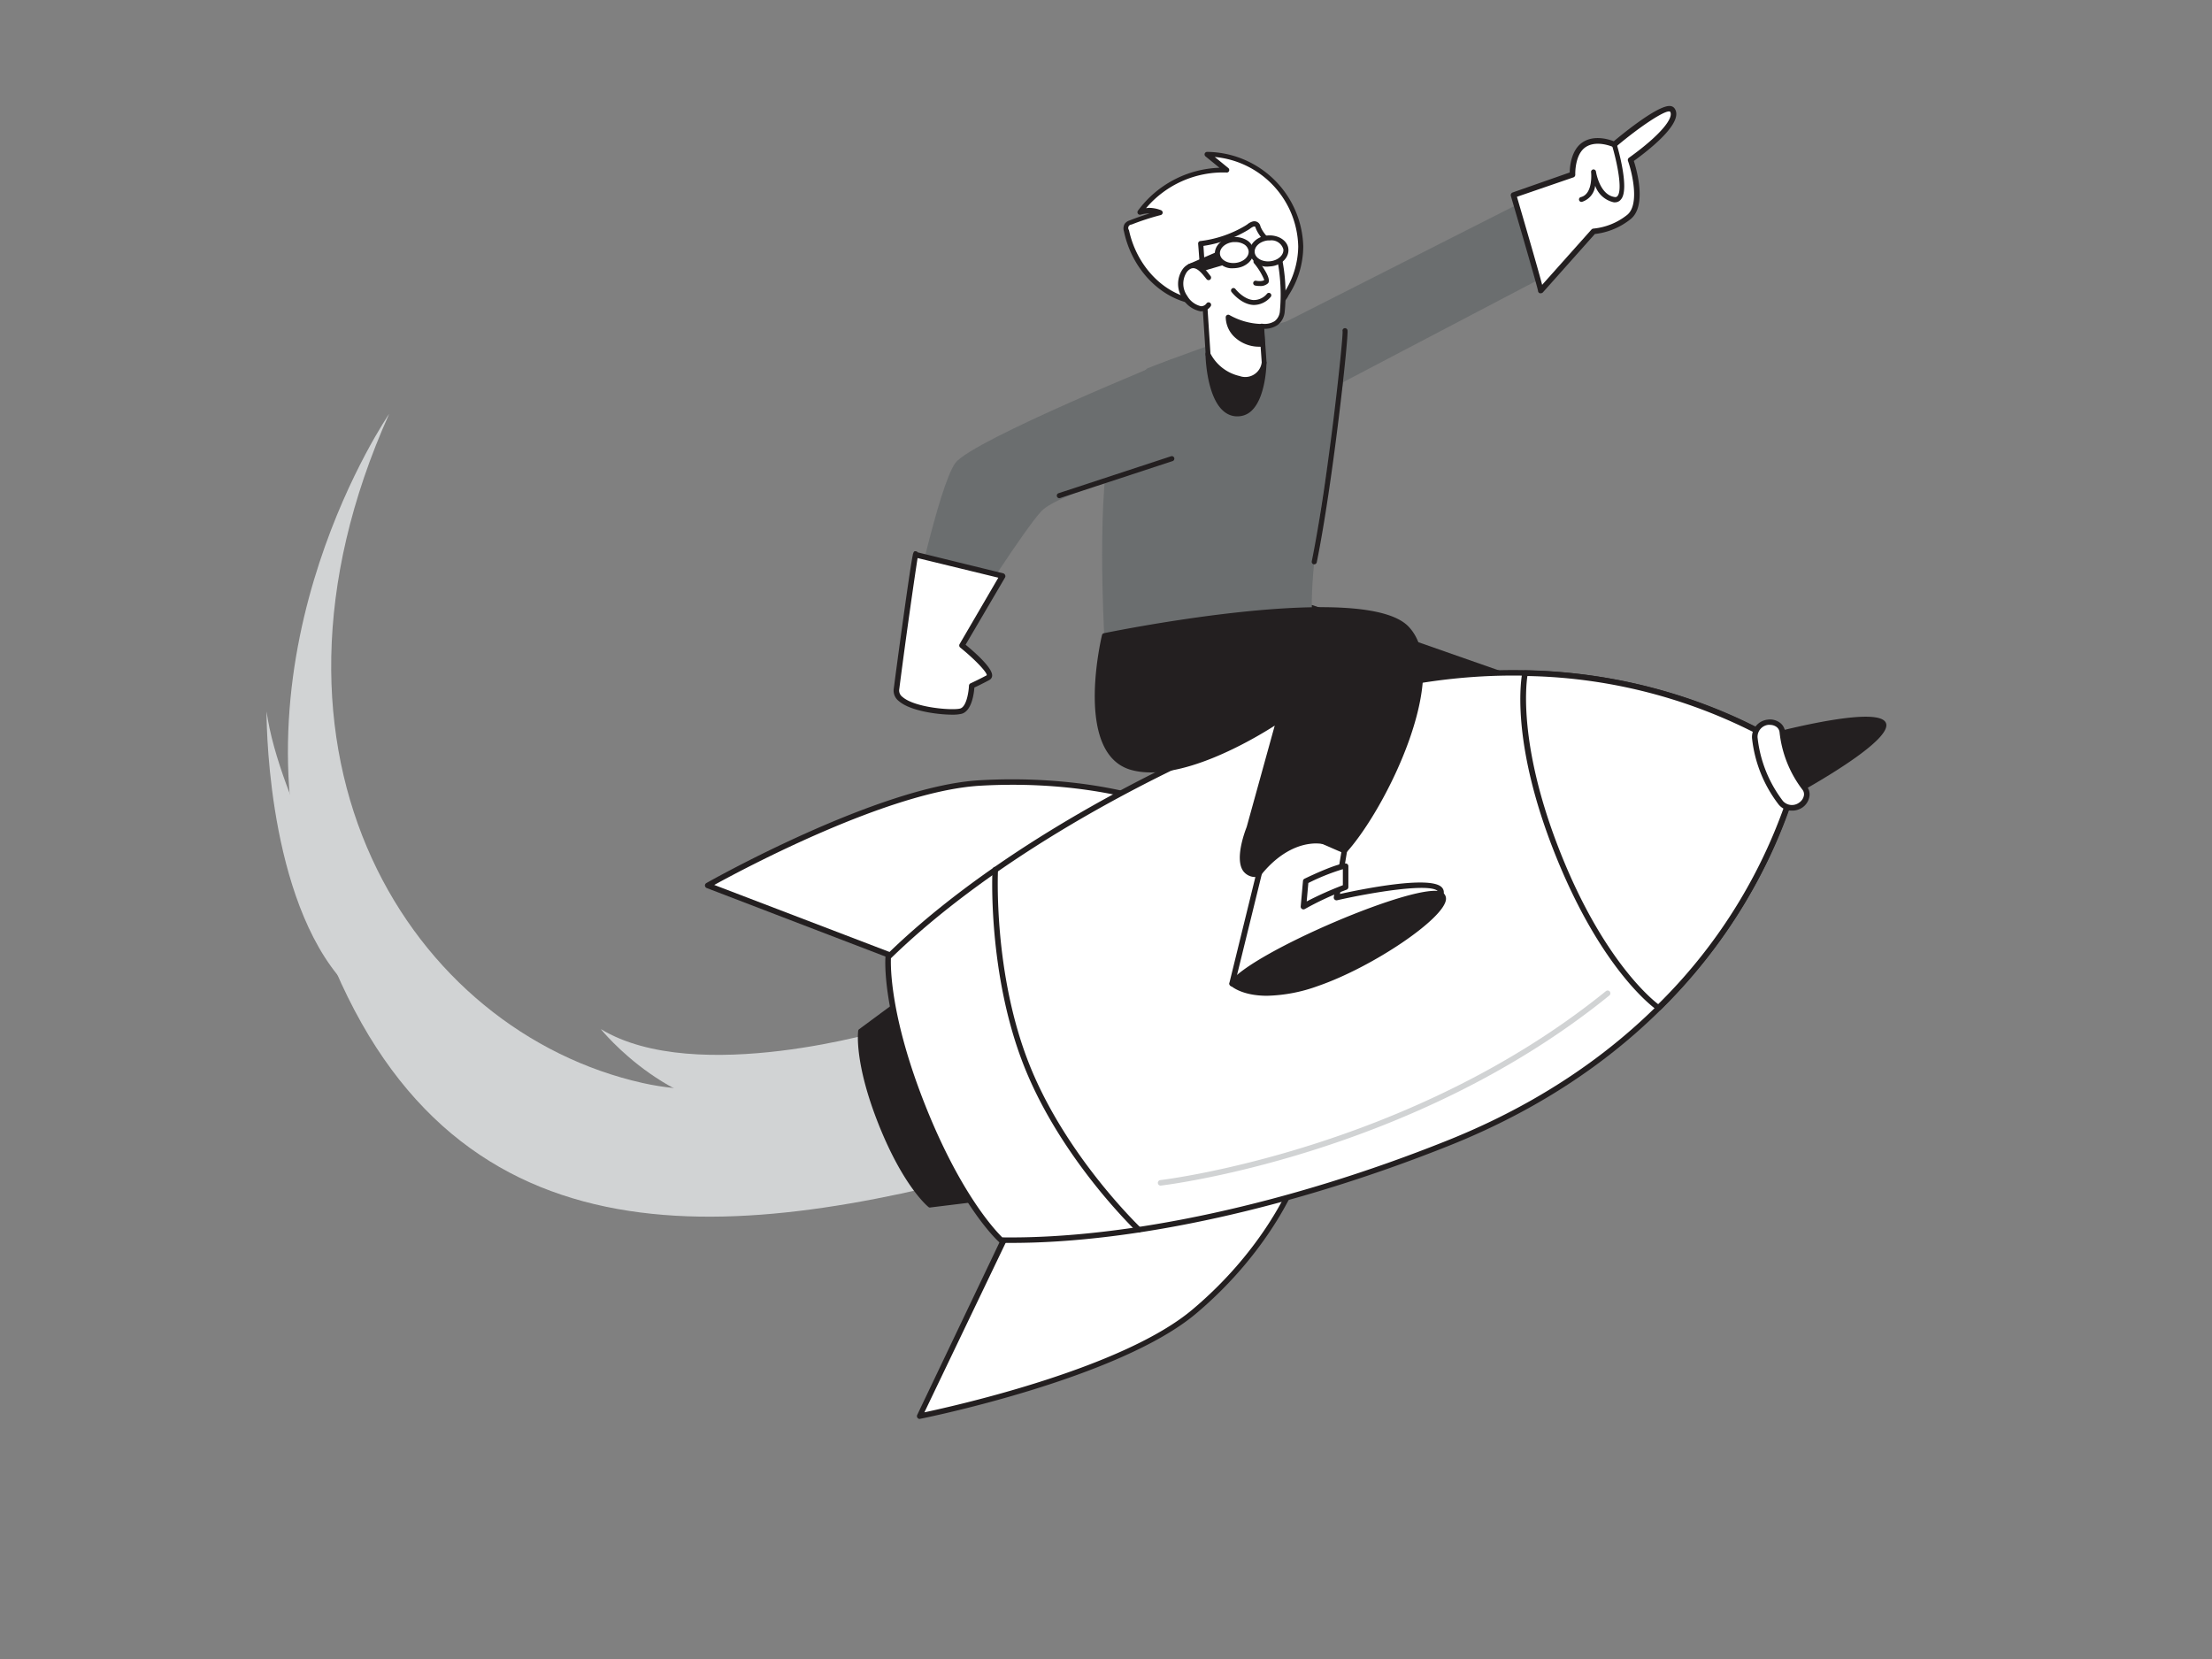 <?xml version="1.0" encoding="UTF-8" standalone="no"?>
<svg
   xmlns:dc="http://purl.org/dc/elements/1.1/"
   xmlns:cc="http://creativecommons.org/ns#"
   xmlns:rdf="http://www.w3.org/1999/02/22-rdf-syntax-ns#"
   xmlns:svg="http://www.w3.org/2000/svg"
   xmlns="http://www.w3.org/2000/svg"
   xmlns:sodipodi="http://sodipodi.sourceforge.net/DTD/sodipodi-0.dtd"
   xmlns:inkscape="http://www.inkscape.org/namespaces/inkscape"
   inkscape:version="1.0 (4035a4fb49, 2020-05-01)"
   height="300"
   width="400"
   sodipodi:docname="rocket_boy_no_stars.svg"
   id="svg328"
   version="1.1"
   viewBox="0 0 400 300">
  <rect x="0" y="0" width="400" height="300" fill="#808080" stroke="none"/>
  <defs
     id="defs332" />
  <sodipodi:namedview
     inkscape:pagecheckerboard="true"
     inkscape:current-layer="_319_rocket_boy_flatline"
     inkscape:window-maximized="1"
     inkscape:window-y="-8"
     inkscape:window-x="-8"
     inkscape:cy="161.73938"
     inkscape:cx="214.47228"
     inkscape:zoom="2.5632621"
     showgrid="false"
     id="namedview330"
     inkscape:window-height="1057"
     inkscape:window-width="1920"
     inkscape:pageshadow="2"
     inkscape:pageopacity="0"
     guidetolerance="10"
     gridtolerance="10"
     objecttolerance="10"
     borderopacity="1"
     bordercolor="#666666"
     pagecolor="#ffffff"
     inkscape:document-rotation="0" />
  <g
     data-name="#319_rocket_boy_flatline"
     id="_319_rocket_boy_flatline"
     transform="translate(3.31,-4.414)">
    <polygon
       id="polygon177"
       fill="#231f20"
       points="264.97,146 224.73,126.11 233.91,114.28 299.32,137.19 " />
    <path
       id="path179"
       fill="#231f20"
       d="m 265,146.44 a 0.41,0.41 0 0 1 -0.19,0 l -40.24,-19.89 a 0.45,0.45 0 0 1 -0.24,-0.3 0.45,0.45 0 0 1 0.08,-0.37 L 233.56,114 a 0.46,0.46 0 0 1 0.5,-0.15 l 65.41,22.91 a 0.44,0.44 0 0 1 0.29,0.44 0.43,0.43 0 0 1 -0.33,0.4 l -34.35,8.82 z M 225.41,126 265,145.53 297.78,137.12 234.07,114.8 Z" />
    <path
       id="path181"
       fill="#d1d3d4"
       d="m 157.28,190.5 c 0,0 -34.68,10.51 -51.95,0 0,0 13.2,16.48 31.16,14.64 17.96,-1.84 20.79,-14.64 20.79,-14.64 z" />
    <path
       id="path183"
       fill="#d1d3d4"
       d="m 169.37,181.39 c 0,0 -26.43,25.61 -56.44,18.87 -41.67,-9.3 -73.77,-58.85 -45.87,-121 0,0 -29,42.12 -14,89.1 20.56,64.31 70.22,61.65 120.78,48.52" />
    <path
       id="path185"
       fill="#6b6e6f"
       d="m 241.23,65.69 c 0,0 -7.55,34.37 -7.32,48.59 0,0.7 2.25,2.45 2.3,3 1.09,12.69 -39.84,2 -39.84,2 0,0 -1.52,-26.91 1.53,-36.54 3.05,-9.63 6.32,-11.74 6.32,-11.74 0,0 27.38,-10.76 32.19,-9.25 4.81,1.51 4.82,3.94 4.82,3.94 z" />
    <polygon
       id="polygon187"
       fill="#6b6e6f"
       points="274.46,39.67 218.78,67.89 226.54,80.36 278.61,53.05 " />
    <path
       id="path189"
       fill="#231f20"
       d="m 152.33,190.89 c 0,0 -0.77,5.57 3.69,16.76 4.46,11.19 8.85,14.69 8.85,14.69 l 15.86,-2 -15.55,-39 z" />
    <path
       id="path191"
       fill="#231f20"
       d="m 164.87,222.78 a 0.44,0.44 0 0 1 -0.27,-0.09 c -0.18,-0.15 -4.54,-3.71 -9,-14.88 -4.46,-11.17 -3.75,-16.75 -3.72,-17 a 0.43,0.43 0 0 1 0.18,-0.29 l 12.85,-9.5 a 0.43,0.43 0 0 1 0.38,-0.07 0.42,0.42 0 0 1 0.29,0.26 l 15.55,39 a 0.45,0.45 0 0 1 0,0.39 0.44,0.44 0 0 1 -0.32,0.21 l -15.86,1.95 z m -12.12,-31.65 c -0.08,1 -0.25,6.52 3.68,16.35 3.93,9.83 7.82,13.71 8.58,14.4 l 15.1,-1.85 L 165,182.08 Z" />
    <path
       id="path193"
       fill="#ffffff"
       d="m 231.26,216.88 c 0,0 -4.42,12.73 -18.56,24.67 -14.14,11.94 -49.75,19 -49.75,19 l 19.52,-40.81 z" />
    <path
       id="path195"
       fill="#231f20"
       d="m 163,261 a 0.49,0.49 0 0 1 -0.39,-0.19 0.51,0.51 0 0 1 -0.06,-0.53 L 182,219.48 a 0.5,0.5 0 0 1 0.42,-0.28 l 48.79,-2.82 a 0.48,0.48 0 0 1 0.43,0.2 0.51,0.51 0 0 1 0.08,0.46 c -0.05,0.13 -4.63,13 -18.72,24.89 -14.09,11.89 -49.61,19 -50,19.07 z m 19.85,-40.83 -19,39.64 c 5.83,-1.24 36,-8 48.54,-18.65 12,-10.12 17,-20.92 18.13,-23.75 z" />
    <path
       id="path197"
       fill="#ffffff"
       d="m 204.26,149.17 c 0,0 -11.94,-4.24 -30.42,-3.17 -18.48,1.07 -49.17,18.52 -49.17,18.52 l 42.25,16.18 z" />
    <path
       id="path199"
       fill="#231f20"
       d="m 166.92,181.2 a 0.58,0.58 0 0 1 -0.18,0 L 124.49,165 a 0.52,0.52 0 0 1 -0.32,-0.43 0.5,0.5 0 0 1 0.25,-0.47 c 0.31,-0.18 31,-17.53 49.39,-18.59 18.39,-1.06 30.5,3.15 30.61,3.19 a 0.5,0.5 0 0 1 0.16,0.86 l -37.34,31.53 a 0.55,0.55 0 0 1 -0.32,0.11 z m -41.07,-16.76 41,15.68 36.42,-30.75 c -3,-0.91 -14,-3.77 -29.37,-2.87 -16.4,0.95 -42.78,15.04 -48.05,17.94 z" />
    <path
       id="path201"
       fill="#ffffff"
       d="m 157.31,177.47 c 15.53,-15.22 40.58,-30.89 70.63,-42.88 45.54,-18.16 79.27,-2.49 90.44,4.11 a 6.38,6.38 0 0 1 2.89,7.24 c -3.56,12.48 -17.26,47.05 -62.8,65.21 -30.05,12 -59,17.86 -80.74,17.5 0,0 -7,-6.19 -14.13,-24 -7.13,-17.81 -6.29,-27.18 -6.29,-27.18 z" />
    <path
       id="path203"
       fill="#231f20"
       d="m 179.6,229.17 h -1.88 a 0.5,0.5 0 0 1 -0.33,-0.12 c -0.29,-0.26 -7.18,-6.48 -14.25,-24.22 -7.07,-17.74 -6.36,-27 -6.33,-27.39 a 0.51,0.51 0 0 1 0.15,-0.31 c 16.12,-15.8 41.92,-31.47 70.8,-43 45.21,-18 78.61,-3.11 90.88,4.14 a 6.88,6.88 0 0 1 3.11,7.8 c -3.91,13.71 -17.88,47.52 -63.09,65.55 -28.08,11.2 -56.75,17.55 -79.06,17.55 z m -1.67,-1 c 22.38,0.3 51.69,-6 80.36,-17.47 44.8,-17.87 58.63,-51.33 62.5,-64.89 a 5.89,5.89 0 0 0 -2.66,-6.67 c -12.14,-7.17 -45.21,-21.94 -90,-4.07 -28.67,11.43 -54.29,27 -70.33,42.63 -0.06,1.37 -0.18,10.58 6.27,26.75 6.45,16.17 12.87,22.75 13.86,23.71 z" />
    <path
       id="path205"
       fill="#ffffff"
       d="m 321.27,145.94 a 95.68,95.68 0 0 1 -24.68,40.7 c 0,0 -9.71,-6.64 -18.15,-27.82 -8.44,-21.18 -6,-32.67 -6,-32.67 a 95.5,95.5 0 0 1 45.91,12.55 6.38,6.38 0 0 1 2.92,7.24 z" />
    <path
       id="path207"
       fill="#231f20"
       d="m 296.59,187.14 a 0.51,0.51 0 0 1 -0.28,-0.09 c -0.4,-0.28 -9.93,-7 -18.34,-28 -8.41,-21 -6.09,-32.49 -6,-33 a 0.51,0.51 0 0 1 0.49,-0.4 v 0 a 95.64,95.64 0 0 1 46.16,12.62 6.88,6.88 0 0 1 3.11,7.8 v 0 A 95.68,95.68 0 0 1 297,187 a 0.51,0.51 0 0 1 -0.41,0.14 z m -23.7,-60.48 c -0.32,2.21 -1.4,13.39 6,32 7.4,18.61 15.89,26 17.65,27.34 a 94.71,94.71 0 0 0 24.24,-40.18 v 0 a 5.89,5.89 0 0 0 -2.66,-6.67 94.53,94.53 0 0 0 -45.23,-12.49 z" />
    <path
       id="path209"
       fill="#ffffff"
       d="m 164.26,175.33 a 0.52,0.52 0 0 1 -0.38,-0.17 0.49,0.49 0 0 1 0.06,-0.7 358,358 0 0 1 35.3,-25.46 0.51,0.51 0 0 1 0.69,0.16 0.49,0.49 0 0 1 -0.16,0.68 360.94,360.94 0 0 0 -35.19,25.36 0.49,0.49 0 0 1 -0.32,0.13 z" />
    <path
       id="path211"
       fill="#231f20"
       d="m 202.62,227.29 a 0.5,0.5 0 0 1 -0.34,-0.13 c -0.14,-0.13 -13.65,-13 -20.36,-29.84 -6.71,-16.84 -5.77,-35.48 -5.76,-35.66 a 0.49,0.49 0 0 1 0.53,-0.48 0.51,0.51 0 0 1 0.47,0.53 c 0,0.18 -0.93,18.63 5.69,35.24 6.62,16.61 20,29.35 20.12,29.48 a 0.5,0.5 0 0 1 0,0.71 0.51,0.51 0 0 1 -0.35,0.15 z" />
    <path
       id="path213"
       fill="#231f20"
       d="m 317,137.46 c 0,0 19.22,-5 20.36,-2.14 1.14,2.86 -16.24,12.46 -16.24,12.46" />
    <path
       id="path215"
       fill="#231f20"
       d="m 321.12,148.22 a 0.44,0.44 0 0 1 -0.21,-0.82 c 8.2,-4.54 16.67,-10.38 16,-11.92 -0.67,-1.54 -10.78,0.05 -19.84,2.41 a 0.444,0.444 0 1 1 -0.22,-0.86 c 4.6,-1.19 19.69,-4.85 20.88,-1.87 1.19,2.98 -12.28,10.71 -16.44,13 a 0.54,0.54 0 0 1 -0.17,0.06 z" />
    <path
       id="path217"
       fill="#ffffff"
       d="m 318.71,149.59 a 23.16,23.16 0 0 1 -4.7,-11.78 2.69,2.69 0 0 1 2.36,-2.78 v 0 a 2.17,2.17 0 0 1 2.62,1.73 20.08,20.08 0 0 0 4.01,10.16 2.16,2.16 0 0 1 -0.7,3.06 v 0 a 2.68,2.68 0 0 1 -3.59,-0.39 z" />
    <path
       id="path219"
       fill="#231f20"
       d="m 320.7,151 a 3,3 0 0 1 -2.39,-1.12 23.83,23.83 0 0 1 -4.8,-12 3.17,3.17 0 0 1 2.8,-3.33 3,3 0 0 1 2.27,0.57 2.33,2.33 0 0 1 0.91,1.61 19.66,19.66 0 0 0 3.95,9.91 2.32,2.32 0 0 1 0.45,1.79 3,3 0 0 1 -1.26,2 3.26,3.26 0 0 1 -1.93,0.57 z m -3.93,-15.51 h -0.33 a 2.19,2.19 0 0 0 -1.93,2.24 22.94,22.94 0 0 0 4.59,11.53 v 0 a 2.19,2.19 0 0 0 2.94,0.29 2,2 0 0 0 0.86,-1.31 1.34,1.34 0 0 0 -0.25,-1 20.71,20.71 0 0 1 -4.16,-10.42 1.38,1.38 0 0 0 -0.52,-0.93 1.93,1.93 0 0 0 -1.2,-0.39 z" />
    <path
       id="path221"
       fill="#d1d3d4"
       d="m 206.59,218.81 a 0.501,0.501 0 0 1 -0.06,-1 c 0.45,-0.05 45.05,-5.4 80.56,-34.17 a 0.5,0.5 0 0 1 0.7,0.07 0.52,0.52 0 0 1 -0.07,0.71 c -35.74,29 -80.62,34.33 -81.07,34.38 z" />
    <path
       id="path223"
       fill="#ffffff"
       d="m 227.32,59.48 a 3.84,3.84 0 0 0 2,-1.95 A 16,16 0 0 0 231.9,49 17.07,17.07 0 0 0 215,32.27 l 3.54,2.88 a 18.53,18.53 0 0 0 -15.68,7.57 5.61,5.61 0 0 1 3.64,0.17 47.33,47.33 0 0 0 -5.33,1.73 1.35,1.35 0 0 0 -0.7,0.46 1.37,1.37 0 0 0 -0.06,1 c 1.28,5.95 5.74,11.44 11.69,12.7 1,0.21 2,0.3 3.07,0.43 2.27,0.29 4.51,0.77 6.8,0.89 a 15.08,15.08 0 0 0 4.29,-0.31 8.89,8.89 0 0 0 1.06,-0.31 z" />
    <path
       id="path225"
       fill="#231f20"
       d="m 223,60.61 h -1.12 a 43.46,43.46 0 0 1 -4.46,-0.55 c -0.79,-0.12 -1.58,-0.24 -2.37,-0.34 l -0.74,-0.09 c -0.78,-0.1 -1.58,-0.19 -2.37,-0.36 -5.79,-1.22 -10.62,-6.46 -12,-13 a 1.72,1.72 0 0 1 0.12,-1.37 1.74,1.74 0 0 1 0.91,-0.63 c 1.18,-0.47 2.38,-0.88 3.59,-1.25 a 5.1,5.1 0 0 0 -1.6,0.21 0.46,0.46 0 0 1 -0.5,-0.17 0.48,0.48 0 0 1 0,-0.54 19.11,19.11 0 0 1 14.75,-7.77 l -2.53,-2.06 a 0.47,0.47 0 0 1 -0.14,-0.51 0.47,0.47 0 0 1 0.44,-0.3 17.56,17.56 0 0 1 17.38,17.12 16.36,16.36 0 0 1 -2.65,8.81 4.28,4.28 0 0 1 -2.22,2.14 v 0 A 6.82,6.82 0 0 1 226.35,60.3 14.35,14.35 0 0 1 223,60.61 Z M 204.42,42 a 6.1,6.1 0 0 1 2.23,0.43 0.48,0.48 0 0 1 0.29,0.46 0.47,0.47 0 0 1 -0.34,0.41 44.72,44.72 0 0 0 -5.29,1.72 0.62,0.62 0 0 0 -0.47,1 c 1.34,6.24 5.89,11.2 11.33,12.35 0.75,0.16 1.53,0.25 2.28,0.34 l 0.76,0.09 c 0.79,0.1 1.59,0.23 2.39,0.35 a 42.39,42.39 0 0 0 4.37,0.54 14,14 0 0 0 4.16,-0.31 6.35,6.35 0 0 0 1,-0.31 v 0 a 3.35,3.35 0 0 0 1.78,-1.75 15.63,15.63 0 0 0 2.54,-8.32 16.62,16.62 0 0 0 -15.09,-16.2 l 2.45,2 a 0.47,0.47 0 0 1 0.14,0.52 0.42,0.42 0 0 1 -0.45,0.29 18.26,18.26 0 0 0 -14.57,6.45 z m 22.9,17.45 z" />
    <path
       id="path227"
       fill="#231f20"
       d="m 215.13,68.46 c 0,0 0.18,10.46 5.1,10.79 4.92,0.33 5,-9.25 5,-9.25" />
    <path
       id="path229"
       fill="#231f20"
       d="m 220.47,79.7 h -0.27 c -5.27,-0.35 -5.51,-10.78 -5.52,-11.22 a 0.45,0.45 0 1 1 0.89,0 c 0,0.1 0.23,10.05 4.69,10.35 a 2.67,2.67 0 0 0 2.12,-0.76 c 2.34,-2.16 2.45,-8 2.45,-8.06 a 0.46,0.46 0 0 1 0.44,-0.43 0.44,0.44 0 0 1 0.44,0.44 c 0,0.26 -0.11,6.28 -2.73,8.7 a 3.62,3.62 0 0 1 -2.51,0.98 z" />
    <path
       id="path231"
       fill="#ffffff"
       d="m 224.81,63.4 0.46,6.6 c 0,0 -0.43,3.72 -4.52,2.85 a 8.3,8.3 0 0 1 -5.62,-4.39 c 0,0 -1,-15.8 -1.37,-20 a 21.11,21.11 0 0 0 8.31,-2.83 5.45,5.45 0 0 1 1.23,-0.71 c 0.82,-0.12 0.72,0.34 1.08,1 a 6.49,6.49 0 0 0 3,2.88 0.91,0.91 0 0 1 0.42,0.29 0.78,0.78 0 0 1 0.1,0.36 c 0.42,3.77 1.19,7.52 0.65,11.31 -0.44,3.24 -3.74,2.64 -3.74,2.64 z" />
    <path
       id="path233"
       fill="#231f20"
       d="m 221.92,73.44 a 5.65,5.65 0 0 1 -1.26,-0.14 8.68,8.68 0 0 1 -5.95,-4.65 0.47,0.47 0 0 1 0,-0.16 c 0,-0.16 -1,-15.84 -1.36,-20 a 0.48,0.48 0 0 1 0.11,-0.34 0.42,0.42 0 0 1 0.31,-0.15 20.63,20.63 0 0 0 8.12,-2.78 L 222.23,45 a 2.67,2.67 0 0 1 1,-0.54 1.12,1.12 0 0 1 1.38,0.86 2.78,2.78 0 0 0 0.18,0.42 5.9,5.9 0 0 0 2.78,2.67 1.31,1.31 0 0 1 0.62,0.47 1.23,1.23 0 0 1 0.16,0.55 c 0.09,0.81 0.2,1.62 0.3,2.42 a 32.59,32.59 0 0 1 0.35,9 3.33,3.33 0 0 1 -1.29,2.34 4.16,4.16 0 0 1 -2.41,0.68 l 0.42,6.06 a 4.2,4.2 0 0 1 -1.58,2.82 3.71,3.71 0 0 1 -2.22,0.69 z m -6.34,-5.09 a 7.91,7.91 0 0 0 5.27,4.06 3,3 0 0 0 4,-2.47 l -0.46,-6.5 a 0.46,0.46 0 0 1 0.14,-0.37 0.47,0.47 0 0 1 0.39,-0.12 3.39,3.39 0 0 0 2.28,-0.47 2.49,2.49 0 0 0 0.93,-1.73 32.88,32.88 0 0 0 -0.35,-8.75 c -0.11,-0.81 -0.21,-1.62 -0.3,-2.44 0,0 0,-0.14 0,-0.17 l -0.21,-0.11 a 6.86,6.86 0 0 1 -3.27,-3.09 5.19,5.19 0 0 1 -0.23,-0.51 1.87,1.87 0 0 0 -0.13,-0.3 v 0 a 1.18,1.18 0 0 0 -0.25,0 2.63,2.63 0 0 0 -0.66,0.39 c -0.16,0.1 -0.3,0.21 -0.42,0.27 a 21.93,21.93 0 0 1 -8,2.84 c 0.3,4.54 1.19,18.23 1.27,19.47 z" />
    <path
       id="path235"
       fill="#231f20"
       d="m 225,66.65 a 6.37,6.37 0 0 1 -4.5,-1.39 4.63,4.63 0 0 1 -1.7,-3.49 12.8,12.8 0 0 0 6,1.63 z" />
    <path
       id="path237"
       fill="#231f20"
       d="m 224.5,67.11 a 6.5,6.5 0 0 1 -4.32,-1.53 5.06,5.06 0 0 1 -1.84,-3.84 0.47,0.47 0 0 1 0.24,-0.36 0.44,0.44 0 0 1 0.43,0 12.38,12.38 0 0 0 5.78,1.62 0.46,0.46 0 0 1 0.46,0.42 l 0.17,3.24 a 0.43,0.43 0 0 1 -0.39,0.46 3.08,3.08 0 0 1 -0.53,-0.01 z m -5.2,-4.58 a 4.7,4.7 0 0 0 1.47,2.4 5.67,5.67 0 0 0 3.75,1.29 l -0.13,-2.37 a 12.85,12.85 0 0 1 -5.09,-1.32 z" />
    <path
       id="path239"
       fill="#ffffff"
       d="m 223.8,51.69 c 0,0 2.32,3 1.85,3.62 -0.47,0.62 -1.9,0.31 -1.9,0.31" />
    <path
       id="path241"
       fill="#231f20"
       d="m 224.48,56.13 a 3.78,3.78 0 0 1 -0.81,-0.08 0.442,0.442 0 1 1 0.16,-0.87 c 0.49,0.1 1.28,0.1 1.48,-0.15 a 11.85,11.85 0 0 0 -1.86,-3.03 0.44,0.44 0 0 1 0.08,-0.62 0.44,0.44 0 0 1 0.62,0.09 c 1.68,2.19 2.3,3.59 1.85,4.16 a 2,2 0 0 1 -1.52,0.5 z" />
    <path
       id="path243"
       fill="#231f20"
       d="m 223.51,59.56 h -0.18 c -2.21,-0.12 -3.87,-2.26 -3.94,-2.35 a 0.442,0.442 0 1 1 0.7,-0.54 c 0,0 1.49,1.91 3.28,2 a 3.09,3.09 0 0 0 2.46,-1.17 0.45,0.45 0 0 1 0.62,0 0.44,0.44 0 0 1 0,0.63 4,4 0 0 1 -2.94,1.43 z" />
    <path
       id="path245"
       fill="#ffffff"
       d="m 226.79,152.55 -7.31,29.74 c 0,0 36.41,-12.19 37.72,-16.17 1.31,-3.98 -18.83,0.6 -18.83,0.6 l 1.43,-8.5 z" />
    <path
       id="path247"
       fill="#231f20"
       d="M 219.48,182.79 A 0.5,0.5 0 0 1 219,182.17 l 7.3,-29.74 a 0.5,0.5 0 0 1 0.69,-0.34 l 13,5.67 a 0.52,0.52 0 0 1 0.3,0.54 l -1.29,7.77 c 4,-0.88 16.42,-3.4 18.43,-1.18 a 1.29,1.29 0 0 1 0.25,1.38 c -1.35,4.11 -34.28,15.24 -38,16.49 a 0.41,0.41 0 0 1 -0.2,0.03 z m 7.65,-29.54 -6.94,28.27 c 14,-4.73 35.65,-12.89 36.54,-15.56 0.07,-0.24 0,-0.33 -0.05,-0.4 -1.37,-1.51 -11.89,0.21 -18.2,1.65 a 0.5,0.5 0 0 1 -0.45,-0.13 0.5,0.5 0 0 1 -0.15,-0.45 l 1.37,-8.11 z" />
    <path
       id="path249"
       fill="#231f20"
       d="m 196.37,119.29 c 0,0 -5.05,21 4.92,23.85 9.97,2.85 26.65,-8.55 26.65,-8.55 l -5.4,19.51 c 0,0 -3.62,8.81 1.63,8.42 4.73,-6.13 11.19,-7.75 15.63,-4.3 6.95,-7.71 19.15,-31.93 11.27,-40.24 -7.88,-8.31 -54.7,1.31 -54.7,1.31 z" />
    <path
       id="path251"
       fill="#231f20"
       d="m 223.84,163 a 2.69,2.69 0 0 1 -2.32,-1.05 c -1.69,-2.32 0.52,-7.75 0.61,-8 l 5.07,-18.32 c -3.77,2.41 -17.27,10.46 -26,8 -10.26,-2.93 -5.44,-23.51 -5.23,-24.38 a 0.44,0.44 0 0 1 0.34,-0.33 c 1.93,-0.4 47.16,-9.58 55.11,-1.18 7.95,8.4 -4,32.81 -11.26,40.83 a 0.44,0.44 0 0 1 -0.6,0.06 8,8 0 0 0 -6,-1.62 c -3.2,0.41 -6.38,2.48 -9,5.84 a 0.42,0.42 0 0 1 -0.31,0.17 z m 4.1,-28.82 a 0.43,0.43 0 0 1 0.26,0.09 0.43,0.43 0 0 1 0.17,0.47 L 223,154.22 c -0.6,1.49 -1.89,5.58 -0.72,7.19 a 1.87,1.87 0 0 0 1.7,0.68 c 2.72,-3.45 6.06,-5.58 9.44,-6 a 8.84,8.84 0 0 1 6.36,1.54 c 6.9,-7.93 18.45,-31.48 11,-39.34 -7.45,-7.86 -50.13,0.61 -54,1.39 -0.54,2.45 -4.18,20.52 4.67,23 9.64,2.75 26.12,-8.38 26.28,-8.49 a 0.46,0.46 0 0 1 0.21,-0.04 z" />
    <path
       id="path253"
       fill="#231f20"
       d="m 219.48,182.29 c 0,0 4,3.92 15.4,0 11.4,-3.92 25.8,-14.43 22.32,-16.17 -3.48,-1.74 -33.86,10.68 -37.72,16.17 z" />
    <path
       id="path255"
       fill="#231f20"
       d="m 225.81,184.48 c -4.63,0 -6.52,-1.77 -6.63,-1.88 a 0.44,0.44 0 0 1 -0.06,-0.57 c 3.8,-5.39 34.21,-18.35 38.28,-16.31 a 1.32,1.32 0 0 1 0.77,1.31 c -0.24,3.46 -13.21,12.25 -23.14,15.68 a 28.68,28.68 0 0 1 -9.22,1.77 z m -5.7,-2.27 c 1.13,0.75 5.4,2.84 14.63,-0.34 10,-3.45 22.36,-12.08 22.55,-14.9 A 0.44,0.44 0 0 0 257,166.51 c -3,-1.51 -32.14,10.13 -36.89,15.7 z m -0.63,0.08 z" />
    <path
       id="path257"
       fill="#ffffff"
       d="m 240,164.83 a 54.23,54.23 0 0 0 -7.63,3.53 l 0.41,-4.6 c 0,0 5.91,-2.87 7.22,-2.7 z" />
    <path
       id="path259"
       fill="#231f20"
       d="m 232.39,168.86 a 0.47,0.47 0 0 1 -0.25,-0.07 0.49,0.49 0 0 1 -0.24,-0.48 l 0.41,-4.59 a 0.48,0.48 0 0 1 0.27,-0.4 c 1,-0.49 6.13,-2.92 7.51,-2.76 a 0.49,0.49 0 0 1 0.43,0.5 v 3.77 a 0.51,0.51 0 0 1 -0.32,0.47 54.1,54.1 0 0 0 -7.53,3.48 0.54,0.54 0 0 1 -0.28,0.08 z m 0.89,-4.77 -0.3,3.33 a 63.15,63.15 0 0 1 6.54,-2.93 v -2.9 a 38.77,38.77 0 0 0 -6.24,2.5 z m 6.74,0.74 z" />
    <path
       id="path261"
       fill="#6b6e6f"
       d="m 208.63,69.34 c 0,0 -36.11,14.66 -39.17,18.78 -3.06,4.12 -8.31,29.1 -8.31,29.1 l 10.91,-1.57 c 0,0 9.87,-15.5 12.93,-18.78 3.06,-3.28 20.35,-7.87 20.35,-7.87 z" />
    <path
       id="path263"
       fill="#ffffff"
       d="m 178,108.58 -7.34,12.56 c 0,0 6.24,5 4.72,5.82 -1.52,0.82 -3,1.47 -3,1.47 0,0 -0.16,4.11 -2,4.6 -1.84,0.49 -12.11,-0.42 -11.65,-3.94 1.6,-12.14 3.59,-25.95 3.46,-24.37 z" />
    <path
       id="path265"
       fill="#231f20"
       d="m 168.94,133.65 c -2.75,0 -7.69,-0.69 -9.7,-2.45 a 2.38,2.38 0 0 1 -0.94,-2.18 c 0.67,-5.15 1.5,-11.19 2.26,-16.56 0.67,-4.69 1,-6.77 1.19,-7.68 a 0.4,0.4 0 0 1 0,-0.11 0.15,0.15 0 0 0 0,0.07 c 0.17,-0.68 0.3,-0.67 0.54,-0.64 a 0.49,0.49 0 0 1 0.36,0.2 l 15.45,3.79 a 0.52,0.52 0 0 1 0.34,0.29 0.51,0.51 0 0 1 0,0.45 L 171.3,121 c 1.5,1.23 4.93,4.2 4.8,5.63 a 0.94,0.94 0 0 1 -0.5,0.75 c -1.12,0.6 -2.21,1.13 -2.71,1.36 -0.08,1.07 -0.47,4.25 -2.31,4.75 a 7.09,7.09 0 0 1 -1.64,0.16 z m -6.32,-28.32 c -0.42,2.63 -2,13.44 -3.33,23.82 a 1.45,1.45 0 0 0 0.61,1.3 c 2.22,1.94 9,2.47 10.41,2.09 1.19,-0.32 1.56,-3.16 1.6,-4.13 a 0.5,0.5 0 0 1 0.29,-0.43 c 0,0 1.44,-0.66 2.93,-1.46 0.06,-0.53 -2.17,-2.89 -4.79,-5 a 0.49,0.49 0 0 1 -0.12,-0.64 l 7,-12 z" />
    <path
       id="path267"
       fill="#ffffff"
       d="m 275.31,56.94 c 0,-0.5 -4.93,-17.27 -4.93,-17.27 l 10.67,-3.74 c 0,0 -0.16,-3.94 2.13,-5.42 2.29,-1.48 5.42,0 5.42,0 0,0 9.35,-7.87 10.5,-6.23 1.15,1.64 -2.3,5.25 -7.55,9 0,0 2.79,7.88 -0.33,10.34 a 11.94,11.94 0 0 1 -6.37,2.57 z" />
    <path
       id="path269"
       fill="#231f20"
       d="m 275.31,57.44 a 0.57,0.57 0 0 1 -0.18,0 0.49,0.49 0 0 1 -0.32,-0.44 c -0.11,-0.7 -3,-10.63 -4.91,-17.16 a 0.52,0.52 0 0 1 0.32,-0.62 l 10.33,-3.62 c 0,-1.07 0.27,-4.13 2.36,-5.48 2.09,-1.35 4.72,-0.51 5.6,-0.16 1.79,-1.49 8.13,-6.66 10.26,-6.37 a 1.05,1.05 0 0 1 0.74,0.43 c 1.66,2.37 -3.76,6.88 -7.37,9.5 0.52,1.63 2.39,8.18 -0.61,10.54 a 12.61,12.61 0 0 1 -6.44,2.67 l -9.41,10.57 a 0.5,0.5 0 0 1 -0.37,0.14 z m 0.5,-0.5 z M 271,40 c 1.53,5.24 3.82,13.09 4.56,15.92 l 8.92,-10 a 0.53,0.53 0 0 1 0.35,-0.17 11.53,11.53 0 0 0 6.08,-2.46 c 2.33,-1.84 0.91,-7.68 0.17,-9.78 a 0.5,0.5 0 0 1 0.18,-0.57 c 6.1,-4.38 8.12,-7.35 7.43,-8.34 -0.71,-0.43 -5.26,2.54 -9.77,6.34 A 0.49,0.49 0 0 1 288.39,31 c 0,0 -2.91,-1.33 -4.94,0 -2.03,1.33 -1.9,4.94 -1.9,5 a 0.5,0.5 0 0 1 -0.34,0.49 z" />
    <path
       id="path271"
       fill="#231f20"
       d="m 234.35,106.46 h -0.09 a 0.46,0.46 0 0 1 -0.36,-0.54 c 2.93,-14.42 5.71,-40.35 5.57,-41.61 a 0.44,0.44 0 0 1 0.32,-0.54 0.47,0.47 0 0 1 0.57,0.34 c 0.25,0.93 -2.63,27.56 -5.56,42 a 0.47,0.47 0 0 1 -0.45,0.35 z" />
    <path
       id="path273"
       fill="#231f20"
       d="m 188.24,94.5 a 0.46,0.46 0 0 1 -0.15,-0.89 l 20.39,-6.7 a 0.46,0.46 0 0 1 0.29,0.87 l -20.39,6.7 a 0.36,0.36 0 0 1 -0.14,0.02 z" />
    <path
       id="path275"
       fill="#231f20"
       d="m 288.79,41 a 1.18,1.18 0 0 1 -0.26,0 4.61,4.61 0 0 1 -3.38,-3 3.44,3.44 0 0 1 -2.35,2.9 0.44,0.44 0 1 1 -0.22,-0.85 c 2.23,-0.58 1.84,-4.47 1.83,-4.51 a 0.45,0.45 0 0 1 0.39,-0.49 0.46,0.46 0 0 1 0.49,0.38 c 0,0 0.62,4.2 3.37,4.61 a 0.5,0.5 0 0 0 0.51,-0.16 c 1,-1.1 -0.1,-6.27 -1,-9.26 a 0.44,0.44 0 0 1 0.29,-0.55 0.44,0.44 0 0 1 0.55,0.3 c 0.25,0.84 2.4,8.26 0.81,10.09 A 1.33,1.33 0 0 1 288.79,41 Z" />
    <path
       id="path277"
       fill="#d1d3d4"
       d="m 63.28,177.39 c -1.5,-3 -16.14,-28.19 -18.39,-44.33 0,0 -0.26,31.45 12.82,47.64 13.08,16.19 5.57,-3.31 5.57,-3.31 z" />
    <polygon
       id="polygon279"
       fill="#231f20"
       points="211.8,53.69 218.61,51.69 216.84,50.42 211.8,52.59 " />
    <path
       id="path281"
       fill="#231f20"
       d="m 211.8,54.13 a 0.44,0.44 0 0 1 -0.27,-0.09 0.43,0.43 0 0 1 -0.17,-0.35 v -1.1 a 0.44,0.44 0 0 1 0.26,-0.41 l 5,-2.17 a 0.44,0.44 0 0 1 0.43,0.05 l 1.77,1.28 a 0.44,0.44 0 0 1 0.17,0.43 0.43,0.43 0 0 1 -0.31,0.35 l -6.81,2 z m 0.44,-1.25 v 0.22 l 5.38,-1.58 -0.83,-0.6 z" />
    <path
       id="path283"
       fill="#ffffff"
       d="m 215.19,54.61 c -0.76,-0.94 -2,-2.66 -3.39,-2 a 2.35,2.35 0 0 0 -0.94,0.8 4.22,4.22 0 0 0 0.08,4.76 c 0.75,1.28 3,3.14 4.3,1.39" />
    <path
       id="path285"
       fill="#231f20"
       d="m 213.91,60.71 h -0.13 a 4.84,4.84 0 0 1 -3.24,-2.32 4.68,4.68 0 0 1 0,-5.28 2.81,2.81 0 0 1 1.12,-0.94 c 1.64,-0.73 3,0.93 3.75,1.92 l 0.18,0.23 a 0.47,0.47 0 0 1 -0.06,0.65 0.46,0.46 0 0 1 -0.65,-0.07 l -0.19,-0.24 C 213.81,53.55 212.94,52.6 212.03,53 a 2,2 0 0 0 -0.76,0.66 3.79,3.79 0 0 0 0.11,4.26 3.87,3.87 0 0 0 2.5,1.87 1.2,1.2 0 0 0 1,-0.53 0.46,0.46 0 0 1 0.64,-0.08 0.45,0.45 0 0 1 0.08,0.64 2.09,2.09 0 0 1 -1.69,0.89 z" />
    <ellipse
       id="ellipse287"
       fill="#ffffff"
       transform="rotate(-6.07,219.955,50.151)"
       ry="2.35"
       rx="3.06"
       cy="50.1"
       cx="219.89" />
    <path
       id="path289"
       fill="#231f20"
       d="m 219.72,52.92 a 3.13,3.13 0 0 1 -3.33,-2.45 c -0.17,-1.54 1.27,-3 3.2,-3.17 a 4.08,4.08 0 0 1 2.51,0.52 2.53,2.53 0 0 1 1.28,1.9 c 0.17,1.54 -1.27,3 -3.2,3.17 a 3.55,3.55 0 0 1 -0.46,0.03 z m 0.34,-4.73 h -0.38 c -1.42,0.15 -2.49,1.12 -2.38,2.16 0.11,1.04 1.35,1.76 2.79,1.61 1.44,-0.15 2.5,-1.12 2.39,-2.16 v 0 a 1.7,1.7 0 0 0 -0.86,-1.22 3,3 0 0 0 -1.56,-0.39 z" />
    <ellipse
       id="ellipse291"
       fill="#ffffff"
       transform="rotate(-6.07,226.214,49.821)"
       ry="2.35"
       rx="3.06"
       cy="49.8"
       cx="226.15" />
    <path
       id="path293"
       fill="#231f20"
       d="m 226,52.62 a 3.13,3.13 0 0 1 -3.33,-2.45 c -0.16,-1.54 1.28,-3 3.2,-3.17 1.92,-0.17 3.64,0.88 3.8,2.42 v 0 c 0.16,1.54 -1.27,3 -3.2,3.16 z m 0.35,-4.73 h -0.38 c -1.43,0.15 -2.5,1.12 -2.39,2.16 0.11,1.04 1.37,1.76 2.79,1.61 1.42,-0.15 2.5,-1.12 2.39,-2.16 a 2.22,2.22 0 0 0 -2.43,-1.61 z" />
  </g>
</svg>
